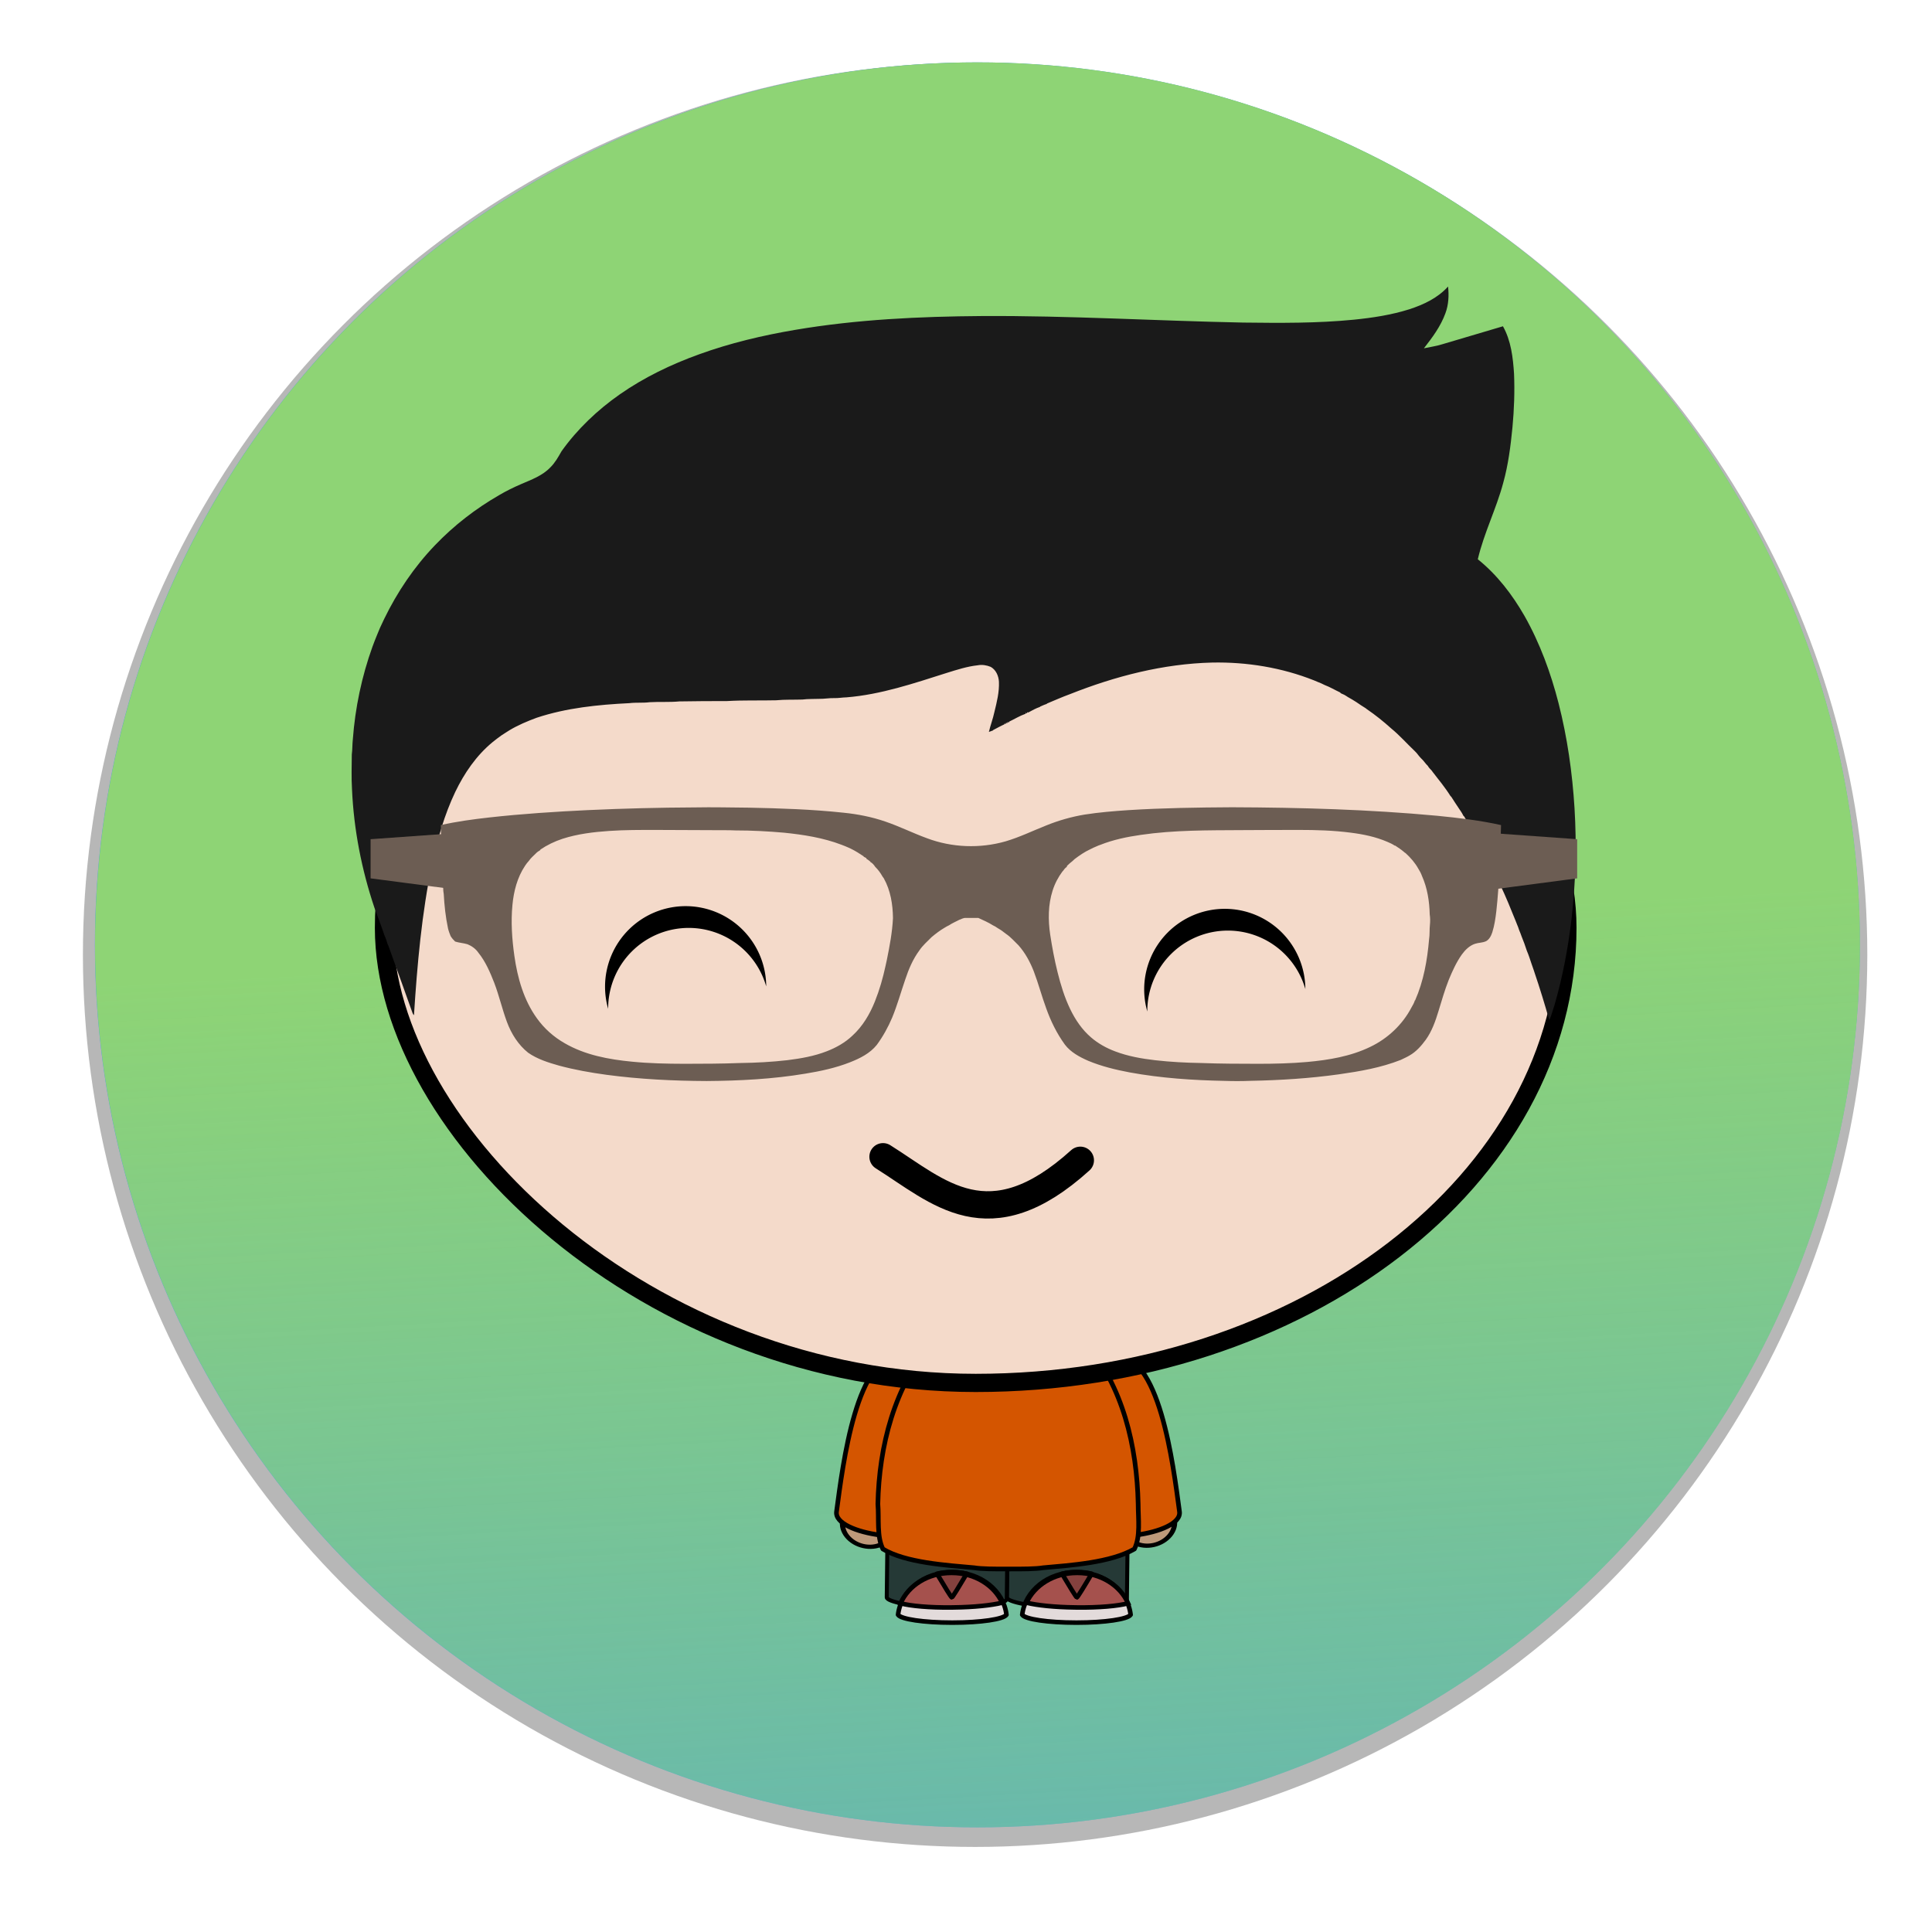 <?xml version="1.0" encoding="UTF-8" standalone="no"?>
<!-- Created with Inkscape (http://www.inkscape.org/) -->

<svg
   xmlns:dc="http://purl.org/dc/elements/1.1/"
   xmlns:cc="http://creativecommons.org/ns#"
   xmlns:rdf="http://www.w3.org/1999/02/22-rdf-syntax-ns#"
   xmlns:svg="http://www.w3.org/2000/svg"
   xmlns="http://www.w3.org/2000/svg"
   xmlns:xlink="http://www.w3.org/1999/xlink"
   xmlns:sodipodi="http://sodipodi.sourceforge.net/DTD/sodipodi-0.dtd"
   xmlns:inkscape="http://www.inkscape.org/namespaces/inkscape"
   width="131.931mm"
   height="131.931mm"
   viewBox="0 0 131.931 131.931"
   version="1.1"
   id="svg5621"
   inkscape:version="0.92.1 r15371"
   sodipodi:docname="sitcker-man-1.svg">
  <defs
     id="defs5615">
    <filter
       inkscape:collect="always"
       style="color-interpolation-filters:sRGB"
       id="filter4686-0-4"
       x="-0.041"
       width="1.082"
       y="-0.041"
       height="1.082">
      <feGaussianBlur
         inkscape:collect="always"
         stdDeviation="6.062"
         id="feGaussianBlur4688-9-8" />
    </filter>
    <linearGradient
       inkscape:collect="always"
       xlink:href="#linearGradient4709"
       id="linearGradient5445"
       gradientUnits="userSpaceOnUse"
       gradientTransform="translate(-1.403,1.429)"
       x1="-247.98"
       y1="765.361"
       x2="-227.591"
       y2="1129.616" />
    <linearGradient
       inkscape:collect="always"
       id="linearGradient4709">
      <stop
         style="stop-color:#8ed475;stop-opacity:1;"
         offset="0"
         id="stop4726" />
      <stop
         style="stop-color:#8ed475;stop-opacity:0;"
         offset="1"
         id="stop4728" />
    </linearGradient>
  </defs>
  <sodipodi:namedview
     id="base"
     pagecolor="#ffffff"
     bordercolor="#666666"
     borderopacity="1.0"
     inkscape:pageopacity="0.0"
     inkscape:pageshadow="2"
     inkscape:zoom="0.35"
     inkscape:cx="400"
     inkscape:cy="560"
     inkscape:document-units="mm"
     inkscape:current-layer="layer1"
     showgrid="false"
     inkscape:window-width="1855"
     inkscape:window-height="1056"
     inkscape:window-x="65"
     inkscape:window-y="24"
     inkscape:window-maximized="1" />
  <g
     inkscape:label="Calque 1"
     inkscape:groupmode="layer"
     id="layer1"
     transform="translate(0,-165.069)">
    <g
       transform="matrix(0.338,0,0,0.338,147.907,-30.111)"
       id="g4887-9">
      <circle
         transform="matrix(1.011,0,0,1.011,-162.465,484.6)"
         r="178.292"
         cy="282.636"
         cx="-77.275"
         id="path142-5-3-3"
         style="opacity:0.683;fill:#666666;fill-opacity:1;stroke-width:1.125;filter:url(#filter4686-0-4)" />
      <circle
         r="178.292"
         cy="768.35"
         cx="-240.132"
         id="path142-3-7-9"
         style="fill:#449fe2;fill-opacity:1;stroke-width:1.125" />
      <circle
         r="178.292"
         cy="768.35"
         cx="-240.106"
         id="path142-3-0"
         style="fill:url(#linearGradient5445);fill-opacity:1;stroke-width:1.125" />
      <g
         transform="translate(-608.943,360.41)"
         id="g168-0-8">
        <ellipse
           ry="4.678"
           rx="4.584"
           cy="639.451"
           cx="63.077"
           transform="matrix(-0.892,0.452,0.63,0.777,0,0)"
           id="path7002-6-6-8"
           style="fill:#be997a;fill-opacity:1;fill-rule:evenodd;stroke:#000000;stroke-width:0.949;stroke-linecap:round;stroke-linejoin:round;stroke-miterlimit:4;stroke-dasharray:none;stroke-dashoffset:0;stroke-opacity:1" />
        <path
           inkscape:transform-center-x="6.3849565"
           inkscape:transform-center-y="21.350582"
           sodipodi:nodetypes="cccc"
           inkscape:connector-curvature="0"
           id="path7004-7-2-5"
           d="m 353.763,491.056 c -9.356,-1.264 -12.138,21.998 -13.402,31.352 -0.757,4.803 17.952,7.081 18.71,2.528 1.013,-9.354 4.046,-32.616 -5.308,-33.88 z"
           style="fill:#d45500;fill-opacity:1;stroke:#000000;stroke-width:0.938px;stroke-linecap:butt;stroke-linejoin:miter;stroke-opacity:1" />
        <rect
           transform="rotate(0.676)"
           ry="1.929"
           rx="11.886"
           y="506.221"
           x="381.115"
           height="31.048"
           width="24.252"
           id="rect7006-5-6-0"
           style="fill:#253936;fill-opacity:1;stroke:#000000;stroke-width:0.804;stroke-miterlimit:4;stroke-dasharray:none;stroke-opacity:1" />
        <rect
           style="fill:#253936;fill-opacity:1;stroke:#000000;stroke-width:0.804;stroke-miterlimit:4;stroke-dasharray:none;stroke-opacity:1"
           id="rect7010-5-1-9"
           width="24.252"
           height="31.048"
           x="356.845"
           y="506.474"
           rx="11.886"
           ry="1.929"
           transform="rotate(0.676)" />
        <ellipse
           ry="4.678"
           rx="4.584"
           cy="292.474"
           cx="659.06"
           style="fill:#be997a;fill-opacity:1;fill-rule:evenodd;stroke:#000000;stroke-width:0.949;stroke-linecap:round;stroke-linejoin:round;stroke-miterlimit:4;stroke-dasharray:none;stroke-dashoffset:0;stroke-opacity:1"
           id="path7058-2-8-6"
           transform="matrix(0.892,0.452,-0.63,0.777,0,0)" />
        <path
           style="fill:#d45500;fill-opacity:1;stroke:#000000;stroke-width:0.938;stroke-linecap:butt;stroke-linejoin:miter;stroke-miterlimit:4;stroke-dasharray:none;stroke-opacity:1"
           d="m 396.239,491.056 c 9.356,-1.264 12.135,21.998 13.399,31.352 0.76,4.803 -17.95,7.081 -18.71,2.528 -1.011,-9.354 -4.046,-32.616 5.31,-33.88 z"
           id="path7060-9-7-3"
           inkscape:connector-curvature="0"
           sodipodi:nodetypes="cccc"
           inkscape:transform-center-y="21.350582"
           inkscape:transform-center-x="6.3849597" />
        <path
           inkscape:connector-curvature="0"
           id="path7014-1-9-8"
           d="m 375.255,479.932 c 0,0 0,0 -0.253,0 0,0 0,0 0,0 -0.253,0 -0.253,0 -0.253,0 v 0 c -5.814,0.504 -11.378,3.793 -14.917,8.089 -7.839,9.103 -10.874,21.241 -11.124,32.869 0.251,3.035 -0.253,6.574 1.011,9.103 4.55,2.782 12.895,3.288 18.456,3.793 1.518,0.253 4.046,0.253 6.574,0.253 v 0 c 0.253,0 0.507,0 0.757,0 0,0 0,0 0,0 2.528,0 5.057,0 6.574,-0.253 5.563,-0.504 13.653,-1.011 18.459,-3.793 1.264,-2.528 0.757,-6.068 0.757,-9.103 -0.253,-11.629 -3.035,-23.766 -10.871,-32.869 -3.542,-4.297 -9.103,-7.585 -14.92,-8.089 v 0 c 0,0 0,0 -0.251,0 z"
           style="fill:#d45500;fill-opacity:1;fill-rule:evenodd;stroke:#000000;stroke-width:0.938;stroke-linecap:round;stroke-linejoin:round;stroke-miterlimit:4;stroke-dasharray:none;stroke-dashoffset:0;stroke-opacity:1" />
        <rect
           style="fill:#f4daca;fill-opacity:1;fill-rule:evenodd;stroke:#000000;stroke-width:3.678;stroke-linecap:round;stroke-linejoin:round;stroke-miterlimit:4;stroke-dasharray:none;stroke-dashoffset:0;stroke-opacity:1"
           id="rect7020-2-2-5"
           width="239.096"
           height="183.867"
           x="248.923"
           y="312.574"
           ry="91.953"
           rx="119.548" />
        <path
           style="fill:none;stroke:#000000;stroke-width:5.517;stroke-linecap:round;stroke-linejoin:round;stroke-miterlimit:4;stroke-dasharray:none;stroke-opacity:1"
           d="m 349.747,450.748 c 11.198,7.03 21.345,17.474 39.863,0.714"
           id="path7026-9-0-6"
           inkscape:connector-curvature="0"
           sodipodi:nodetypes="cc" />
        <path
           id="path5-2-1"
           d="m 456.094,279.524 c 2.89,-0.94 5.75,-2.29 7.81,-4.59 0.2,1.8 0.11,3.67 -0.53,5.39 -0.95,2.63 -2.64,4.91 -4.35,7.09 1.23,-0.27 2.5,-0.43 3.69,-0.81 4.09,-1.2 8.18,-2.42 12.28,-3.64 1.64,2.91 2.03,6.33 2.24,9.59 0.15,3.6 0.02,7.23 -0.32,10.84 -0.37,3.76 -0.84,7.53 -1.86,11.19 -1.4,5.26 -3.9,10.15 -5.14,15.45 3.89,3.12 6.96,7.14 9.43,11.44 3.13,5.53 5.32,11.54 6.89,17.66 1.77,6.93 2.78,14.06 3.22,21.19 0.45,7.44 0.25,14.93 -0.6,22.33 -0.7,5.93 -1.8,11.82 -3.48,17.56 -0.35,0.98 -0.57,2.01 -1.02,2.96 -0.91,-3.23 -1.9,-6.46 -2.98,-9.64 -0.05,-0.16 -0.11,-0.31 -0.15,-0.46 -0.15,-0.45 -0.31,-0.91 -0.47,-1.35 -0.29,-0.88 -0.57,-1.75 -0.94,-2.61 -0.31,-0.98 -0.67,-1.95 -1.06,-2.9 -0.15,-0.4 -0.28,-0.81 -0.47,-1.21 -0.14,-0.41 -0.27,-0.82 -0.45,-1.21 -0.1,-0.26 -0.21,-0.52 -0.31,-0.78 -0.97,-2.41 -1.95,-4.82 -3.07,-7.18 -0.24,-0.67 -0.6,-1.31 -0.91,-1.97 -0.11,-0.21 -0.22,-0.42 -0.32,-0.62 -0.53,-1.26 -1.12,-2.5 -1.81,-3.66 -0.11,-0.21 -0.22,-0.41 -0.31,-0.61 -0.36,-0.68 -0.64,-1.37 -1.07,-1.99 -0.22,-0.47 -0.47,-0.95 -0.76,-1.37 -0.14,-0.27 -0.3,-0.53 -0.45,-0.77 -0.19,-0.36 -0.38,-0.74 -0.61,-1.06 -0.18,-0.34 -0.37,-0.64 -0.56,-0.95 -0.17,-0.27 -0.32,-0.53 -0.48,-0.81 -0.04,-0.05 -0.15,-0.16 -0.2,-0.21 -0.23,-0.52 -0.58,-0.98 -0.89,-1.45 -0.5,-0.78 -1.04,-1.53 -1.51,-2.31 -0.05,-0.05 -0.15,-0.16 -0.2,-0.21 -0.26,-0.45 -0.59,-0.88 -0.88,-1.31 -0.57,-0.82 -1.21,-1.62 -1.84,-2.42 -0.34,-0.49 -0.73,-0.9 -1.06,-1.39 -0.27,-0.29 -0.58,-0.57 -0.77,-0.94 -0.51,-0.47 -0.86,-1.09 -1.39,-1.55 -0.44,-0.42 -0.75,-0.98 -1.21,-1.4 -1.62,-1.53 -3.1,-3.23 -4.82,-4.63 -1.56,-1.41 -3.2,-2.72 -4.93,-3.9 -0.05,-0.04 -0.16,-0.13 -0.21,-0.17 -0.64,-0.38 -1.25,-0.8 -1.86,-1.22 -0.57,-0.35 -1.14,-0.73 -1.74,-1.04 -0.22,-0.16 -0.48,-0.31 -0.74,-0.46 -0.21,-0.09 -0.43,-0.19 -0.65,-0.29 -0.05,-0.05 -0.15,-0.16 -0.21,-0.2 -1.05,-0.49 -2.04,-1.09 -3.11,-1.49 -0.44,-0.23 -0.91,-0.44 -1.37,-0.61 -0.26,-0.11 -0.52,-0.21 -0.76,-0.32 -6.51,-2.59 -13.59,-3.74 -20.59,-3.6 -9.86,0.24 -19.56,2.75 -28.69,6.37 -1.59,0.58 -3.14,1.27 -4.7,1.92 l -0.01,0.07 c -0.46,0.13 -0.92,0.35 -1.35,0.54 l -0.03,0.06 c -0.83,0.28 -1.59,0.71 -2.35,1.12 -0.07,-0.02 -0.19,-0.02 -0.25,-0.03 v 0.22 c -0.07,-0.04 -0.23,-0.08 -0.3,-0.1 l 0.01,0.17 c -1.18,0.41 -2.25,1.08 -3.37,1.61 v 0.16 c -0.07,-0.02 -0.23,-0.08 -0.31,-0.1 v 0.24 c -0.08,-0.02 -0.23,-0.06 -0.3,-0.08 l -0.01,0.23 c -0.07,-0.01 -0.21,-0.04 -0.29,-0.06 l -0.02,0.14 c -0.77,0.34 -1.51,0.77 -2.27,1.16 l -0.03,0.07 c -0.28,0.1 -0.55,0.22 -0.83,0.3 0.32,-1.35 0.82,-2.65 1.11,-4 0.49,-2 1.01,-4.05 0.92,-6.13 -0.06,-1.17 -0.59,-2.41 -1.66,-3.01 -0.83,-0.34 -1.75,-0.49 -2.62,-0.32 -2.15,0.23 -4.22,0.91 -6.26,1.54 -6.62,2.1 -13.3,4.38 -20.27,4.94 -0.82,0.01 -1.62,0.18 -2.45,0.15 -1,-0.03 -2.01,0.17 -3.04,0.15 -1.13,0.05 -2.24,-0.01 -3.381,0.14 -1.77,0.06 -3.56,-0.02 -5.33,0.15 -3.33,0.08 -6.65,-0.04 -9.95,0.16 -3.22,-0.01 -6.42,0.02 -9.62,0.07 -2,0.19 -4.01,0.04 -5.98,0.16 -1.38,0.18 -2.75,0.02 -4.1,0.19 -6.32,0.31 -12.7,0.95 -18.73,2.95 -1.86,0.69 -3.73,1.47 -5.44,2.49 -0.57,0.34 -1.11,0.72 -1.69,1.08 -0.6,0.42 -1.18,0.88 -1.76,1.34 -3.29,2.7 -5.74,6.29 -7.57,10.1 -2.18,4.58 -3.57,9.5 -4.66,14.46 -2.11,10.08 -3.01,20.37 -3.67,30.63 -0.12,-0.12 -0.2,-0.23 -0.27,-0.39 -1.62,-4.53 -3.23,-9.06 -4.88,-13.59 -0.07,-0.15 -0.12,-0.3 -0.19,-0.44 -0.18,-0.58 -0.35,-1.15 -0.61,-1.68 -0.63,-1.89 -1.35,-3.73 -2.03,-5.59 -2.6,-7.73 -4.18,-15.82 -4.54,-23.97 -0.14,-2.34 -0.06,-4.7 -0.04,-7.04 0.14,-1 0.09,-2.03 0.21,-3.06 0.47,-6.35 1.8,-12.68 3.96,-18.68 0.17,-0.42 0.32,-0.81 0.46,-1.22 0.1,-0.26 0.21,-0.51 0.31,-0.77 0.11,-0.25 0.22,-0.5 0.31,-0.76 0.16,-0.36 0.31,-0.71 0.45,-1.08 0.28,-0.6 0.57,-1.18 0.84,-1.79 2.65,-5.46 6.08,-10.54 10.28,-14.91 3.82,-3.99 8.21,-7.38 12.99,-10.13 1.41,-0.83 2.88,-1.55 4.39,-2.2 2.08,-0.9 4.32,-1.7 5.91,-3.38 0.95,-0.93 1.61,-2.11 2.26,-3.26 3.2,-4.49 7.26,-8.33 11.75,-11.48 4.93,-3.44 10.39,-6.07 16.03,-8.1 6.28,-2.28 12.81,-3.82 19.38,-4.94 12.491,-2.12 25.161,-2.71 37.791,-2.8 17.6,-0.1 35.16,0.97 52.75,1.32 7.45,0.09 14.94,0.15 22.35,-0.58 3.8,-0.38 7.6,-0.96 11.25,-2.11 z"
           inkscape:connector-curvature="0"
           style="fill:#1a1a1a;fill-opacity:1" />
        <g
           transform="matrix(0.256,0,0,0.256,-764.821,1029.408)"
           id="g4583-3-1">
          <path
             inkscape:connector-curvature="0"
             id="rect4016-3-7-7-5"
             d="m 4408.7,-1932.51 c 22.16,0 40.29,14.65 42.5,33.56 -2.18,3.51 -20.31,6.22 -42.5,6.22 h -0.56 c -22.19,0 -40.32,-2.71 -42.5,-6.22 2.21,-18.91 20.34,-33.56 42.5,-33.56 z"
             style="fill:#e3dbdb;fill-opacity:1;stroke:#000000;stroke-width:3.6;stroke-linecap:round;stroke-linejoin:round;stroke-miterlimit:4;stroke-dasharray:none;stroke-opacity:1" />
          <path
             inkscape:connector-curvature="0"
             id="rect7010-5-0-5-9"
             d="m 4408.12,-1931.97 c 18.05,0 33.41,9.71 39.69,23.53 -8.35,2.06 -22.25,3.53 -38.13,3.72 l -1.87,0.03 c -17.17,0.2 -32.09,-1.14 -40.16,-3.28 6.14,-14.07 21.66,-24 39.91,-24 z"
             style="fill:#a5514d;fill-opacity:1;stroke:#000000;stroke-width:3.6;stroke-miterlimit:4;stroke-dasharray:none;stroke-opacity:1" />
          <path
             inkscape:connector-curvature="0"
             id="rect4016-3-7-5-9-8"
             d="m 4408.37,-1932.65 c 3.96,0 7.78,0.48 11.42,1.35 -6.09,10.3 -11.2,18.64 -11.7,18.64 -0.52,0 -5.63,-8.34 -11.71,-18.64 3.62,-0.87 7.47,-1.35 11.42,-1.35 z"
             style="fill:#000000;fill-opacity:0.2;stroke:#000000;stroke-width:3.6;stroke-linecap:round;stroke-linejoin:round;stroke-miterlimit:4;stroke-dasharray:none;stroke-opacity:1" />
        </g>
        <g
           transform="matrix(0.256,0,0,0.256,-764.821,1029.408)"
           id="g4578-2-4">
          <path
             style="fill:#e3dbdb;fill-opacity:1;stroke:#000000;stroke-width:3.6;stroke-linecap:round;stroke-linejoin:round;stroke-miterlimit:4;stroke-dasharray:none;stroke-opacity:1"
             d="m 4506.14,-1932.51 c -22.16,0 -40.29,14.65 -42.5,33.56 2.18,3.51 20.31,6.22 42.5,6.22 h 0.56 c 22.19,0 40.32,-2.71 42.5,-6.22 -2.21,-18.91 -20.34,-33.56 -42.5,-33.56 z"
             id="path4424-2-8"
             inkscape:connector-curvature="0" />
          <path
             style="fill:#a5514d;fill-opacity:1;stroke:#000000;stroke-width:3.6;stroke-miterlimit:4;stroke-dasharray:none;stroke-opacity:1"
             d="m 4506.72,-1931.97 c -18.05,0 -33.41,9.71 -39.69,23.53 8.35,2.06 22.25,3.53 38.13,3.72 l 1.87,0.03 c 17.17,0.2 32.09,-1.14 40.16,-3.28 -6.14,-14.07 -21.66,-24 -39.91,-24 z"
             id="path4426-8-1"
             inkscape:connector-curvature="0" />
          <path
             style="fill:#000000;fill-opacity:0.2;stroke:#000000;stroke-width:3.6;stroke-linecap:round;stroke-linejoin:round;stroke-miterlimit:4;stroke-dasharray:none;stroke-opacity:1"
             d="m 4506.47,-1932.65 c -3.96,0 -7.78,0.48 -11.42,1.35 6.09,10.3 11.2,18.64 11.7,18.64 0.52,0 5.63,-8.34 11.71,-18.64 -3.62,-0.87 -7.47,-1.35 -11.42,-1.35 z"
             id="path4428-9-0"
             inkscape:connector-curvature="0" />
        </g>
        <g
           id="g4896-7-3"
           transform="translate(-4402.56,2566.43)"
           style="fill:#6c5d53">
          <path
             style="fill:#6c5d53;fill-opacity:1"
             inkscape:connector-curvature="0"
             d="m 4692.82,-2185.72 c 7.15,-0.33 14.3,-0.51 21.47,-0.54 3.63,-0.07 7.24,0.02 10.88,0.05 6.38,0.13 12.81,0.34 19.16,1.02 2.88,0.29 5.71,0.85 8.42,1.78 2.88,0.98 5.57,2.33 8.42,3.37 5.06,1.91 10.73,2.12 15.92,0.63 2.84,-0.84 5.47,-2.13 8.2,-3.21 2.47,-1 5.09,-1.75 7.73,-2.19 2.94,-0.46 5.88,-0.7 8.87,-0.9 6.96,-0.44 13.94,-0.54 20.91,-0.58 13.85,0.05 27.7,0.44 41.48,1.72 4.32,0.43 8.65,0.93 12.89,1.88 -0.17,5.79 -0.32,11.6 -0.95,17.37 -0.17,1.45 -0.38,2.91 -0.82,4.3 -0.24,0.71 -0.6,1.45 -1.29,1.8 -0.69,0.32 -1.47,0.27 -2.19,0.51 -1.13,0.37 -2.01,1.26 -2.68,2.18 -1.12,1.59 -1.91,3.36 -2.64,5.12 -0.82,2.07 -1.42,4.2 -2.07,6.31 -0.61,2.02 -1.33,4.06 -2.57,5.79 -0.91,1.24 -1.95,2.42 -3.3,3.18 -0.56,0.34 -1.19,0.6 -1.77,0.89 -3.99,1.57 -8.22,2.3 -12.44,2.9 -5.92,0.83 -11.95,1.21 -17.94,1.32 -1.74,0.07 -3.44,0.07 -5.17,0.01 -6.41,-0.12 -12.86,-0.55 -19.19,-1.71 -2.86,-0.54 -5.7,-1.23 -8.39,-2.35 -1.76,-0.77 -3.54,-1.73 -4.71,-3.27 -1.64,-2.26 -2.86,-4.76 -3.78,-7.35 -0.91,-2.47 -1.57,-5.01 -2.51,-7.47 -0.74,-1.88 -1.72,-3.71 -3.08,-5.24 -0.82,-0.78 -1.56,-1.67 -2.51,-2.3 -0.18,-0.15 -0.35,-0.28 -0.53,-0.4 -0.37,-0.31 -0.77,-0.54 -1.19,-0.79 -0.29,-0.22 -0.63,-0.41 -0.94,-0.55 -0.92,-0.59 -1.96,-1.03 -2.94,-1.49 -0.84,-0.01 -1.71,0 -2.54,0 -0.47,-0.03 -0.9,0.23 -1.33,0.39 -0.67,0.35 -1.4,0.66 -2.06,1.1 -0.32,0.14 -0.62,0.32 -0.91,0.5 -0.94,0.55 -1.8,1.21 -2.61,1.89 -0.87,0.88 -1.81,1.69 -2.48,2.7 -1.3,1.76 -2.16,3.8 -2.83,5.83 -0.89,2.58 -1.61,5.2 -2.65,7.72 -0.82,1.95 -1.86,3.82 -3.11,5.52 -1.38,1.72 -3.4,2.72 -5.4,3.51 -2.89,1.14 -5.96,1.8 -9.03,2.3 -6.58,1.1 -13.27,1.44 -19.93,1.49 -6.77,-0.03 -13.55,-0.36 -20.26,-1.26 -3.24,-0.44 -6.44,-1.01 -9.6,-1.86 -2.15,-0.61 -4.36,-1.3 -6.22,-2.6 -1.99,-1.59 -3.4,-3.83 -4.28,-6.21 -0.97,-2.61 -1.57,-5.3 -2.57,-7.92 -0.84,-2.13 -1.75,-4.29 -3.22,-6.1 -0.54,-0.78 -1.32,-1.33 -2.17,-1.68 -0.82,-0.25 -1.7,-0.29 -2.51,-0.55 -0.35,-0.33 -0.65,-0.68 -0.91,-1.1 -0.2,-0.51 -0.41,-1.03 -0.53,-1.58 -0.49,-2.3 -0.73,-4.62 -0.86,-6.94 -0.17,-0.77 -0.06,-1.58 -0.18,-2.35 -0.08,-0.79 -0.01,-1.59 -0.15,-2.39 -0.06,-0.97 -0.03,-1.97 -0.06,-2.94 -0.12,-1.19 -0.06,-2.39 -0.13,-3.6 -0.03,-0.86 -0.07,-1.75 -0.06,-2.63 3.22,-0.73 6.52,-1.17 9.8,-1.54 6.66,-0.74 13.35,-1.17 20.04,-1.49 m 4.24,4.21 c -3.22,0.22 -6.44,0.6 -9.53,1.6 -1.57,0.52 -3.09,1.25 -4.46,2.18 l 0.01,0.09 c -0.36,0.2 -0.68,0.43 -0.97,0.74 -0.45,0.45 -0.97,0.88 -1.34,1.43 -0.29,0.32 -0.55,0.64 -0.78,1 -1.58,2.36 -2.29,5.16 -2.55,7.92 -0.33,3.43 -0.09,6.89 0.39,10.28 0.63,4.46 1.9,8.96 4.57,12.64 1.47,2.05 3.38,3.75 5.59,5.01 4.11,2.39 8.9,3.28 13.59,3.73 3.52,0.35 7.06,0.42 10.59,0.43 3.79,-0.01 7.55,-0.01 11.32,-0.16 3.16,-0.04 6.34,-0.21 9.49,-0.57 2.72,-0.34 5.43,-0.81 7.96,-1.8 1.9,-0.73 3.71,-1.75 5.18,-3.15 2.08,-1.89 3.53,-4.36 4.55,-6.92 0.94,-2.35 1.62,-4.73 2.15,-7.19 0.09,-0.39 0.18,-0.78 0.26,-1.19 0.57,-2.79 1.1,-5.59 1.24,-8.44 -0.03,-2.77 -0.48,-5.61 -1.86,-8.07 -0.09,-0.1 -0.17,-0.23 -0.25,-0.34 -0.4,-0.73 -0.9,-1.4 -1.49,-1.98 -0.25,-0.39 -0.57,-0.76 -1.01,-1 l 0.05,-0.03 c -0.29,-0.22 -0.55,-0.45 -0.84,-0.61 l 0.05,-0.09 c -0.18,-0.09 -0.38,-0.22 -0.57,-0.3 l 0.01,-0.07 c -0.84,-0.56 -1.68,-1.1 -2.6,-1.55 -0.4,-0.18 -0.78,-0.36 -1.21,-0.53 -0.22,-0.09 -0.42,-0.18 -0.64,-0.25 -3.73,-1.43 -7.71,-2.05 -11.63,-2.45 -3.27,-0.29 -6.55,-0.46 -9.82,-0.46 -1.41,-0.07 -2.82,-0.03 -4.24,-0.05 -3.98,-0.01 -7.94,-0.04 -11.93,-0.05 -3.1,0 -6.19,-0.01 -9.28,0.2 m 107.34,0.8 c -2.79,0.4 -5.57,0.97 -8.2,2.02 -0.22,0.07 -0.45,0.15 -0.64,0.25 -0.52,0.2 -1,0.44 -1.47,0.68 -1.1,0.51 -2.1,1.21 -3.06,1.93 -0.15,0.13 -0.29,0.29 -0.44,0.41 -0.38,0.29 -0.74,0.61 -1.1,0.96 -0.01,0.07 -0.04,0.17 -0.06,0.22 -0.34,0.23 -0.57,0.53 -0.8,0.87 l -0.04,0.01 c -0.88,1.18 -1.57,2.49 -2.01,3.88 -0.93,2.89 -0.93,5.99 -0.49,8.96 0.39,2.53 0.86,5.05 1.48,7.54 0.64,2.57 1.41,5.1 2.57,7.5 1.03,2.13 2.39,4.14 4.19,5.68 1.43,1.24 3.12,2.17 4.88,2.83 2.6,0.99 5.34,1.47 8.1,1.79 3.08,0.35 6.16,0.51 9.26,0.56 3.85,0.15 7.69,0.15 11.54,0.16 3.3,0 6.62,-0.08 9.91,-0.37 4.35,-0.4 8.75,-1.12 12.73,-3.05 3.54,-1.69 6.53,-4.51 8.34,-7.99 0.27,-0.46 0.52,-0.89 0.67,-1.4 h 0.05 c 1.72,-3.9 2.46,-8.13 2.82,-12.34 0.16,-0.98 0.06,-1.97 0.17,-2.93 0.07,-0.69 0.07,-1.4 -0.04,-2.1 -0.06,-2.64 -0.48,-5.36 -1.57,-7.78 -0.18,-0.53 -0.46,-1.01 -0.74,-1.47 -0.66,-1.18 -1.55,-2.21 -2.55,-3.12 -0.13,-0.08 -0.26,-0.16 -0.36,-0.27 -0.56,-0.48 -1.15,-0.86 -1.75,-1.26 -0.03,0 -0.09,0 -0.12,-0.01 -0.44,-0.3 -0.93,-0.53 -1.44,-0.74 -2.37,-1.03 -4.91,-1.55 -7.46,-1.87 -3.46,-0.45 -6.96,-0.55 -10.45,-0.55 -3.88,-0.01 -7.77,0.03 -11.65,0.04 -6.77,0.04 -13.56,-0.02 -20.27,0.96 z"
             id="path7-3-0" />
          <path
             style="fill:#6c5d53;fill-opacity:1;stroke:none"
             d="m 4672.03,-2181.5 -23.25,1.66 v 7.91 l 24.44,3.21"
             id="use4172-6-4"
             inkscape:connector-curvature="0"
             sodipodi:nodetypes="cccc" />
          <path
             sodipodi:nodetypes="cccc"
             inkscape:connector-curvature="0"
             id="use4430-1-4"
             d="m 4869.31,-2181.5 23.24,1.66 v 7.91 l -24.43,3.21"
             style="fill:#6c5d53;fill-opacity:1;stroke:none" />
        </g>
        <path
           style="fill:#000000;fill-opacity:1;fill-rule:evenodd;stroke:none;stroke-width:6.513"
           d="m 418.794,400.659 a 16.282,16.282 0 0 0 -16.282,16.281 16.282,16.282 0 0 0 0.631,4.468 16.282,16.282 0 0 1 -0.003,-0.071 16.282,16.282 0 0 1 16.281,-16.281 16.282,16.282 0 0 1 15.651,11.813 16.282,16.282 0 0 0 -16.278,-16.21 z"
           id="path7024-0-3-2-4"
           inkscape:connector-curvature="0" />
        <path
           style="fill:#000000;fill-opacity:1;fill-rule:evenodd;stroke:none;stroke-width:6.513"
           d="m 309.87,400.118 a 16.282,16.282 0 0 0 -16.282,16.281 16.282,16.282 0 0 0 0.631,4.468 16.282,16.282 0 0 1 -0.003,-0.071 16.282,16.282 0 0 1 16.281,-16.281 16.282,16.282 0 0 1 15.651,11.813 16.282,16.282 0 0 0 -16.278,-16.21 z"
           id="path7024-0-3-7-9-4"
           inkscape:connector-curvature="0" />
      </g>
    </g>
  </g>
</svg>
